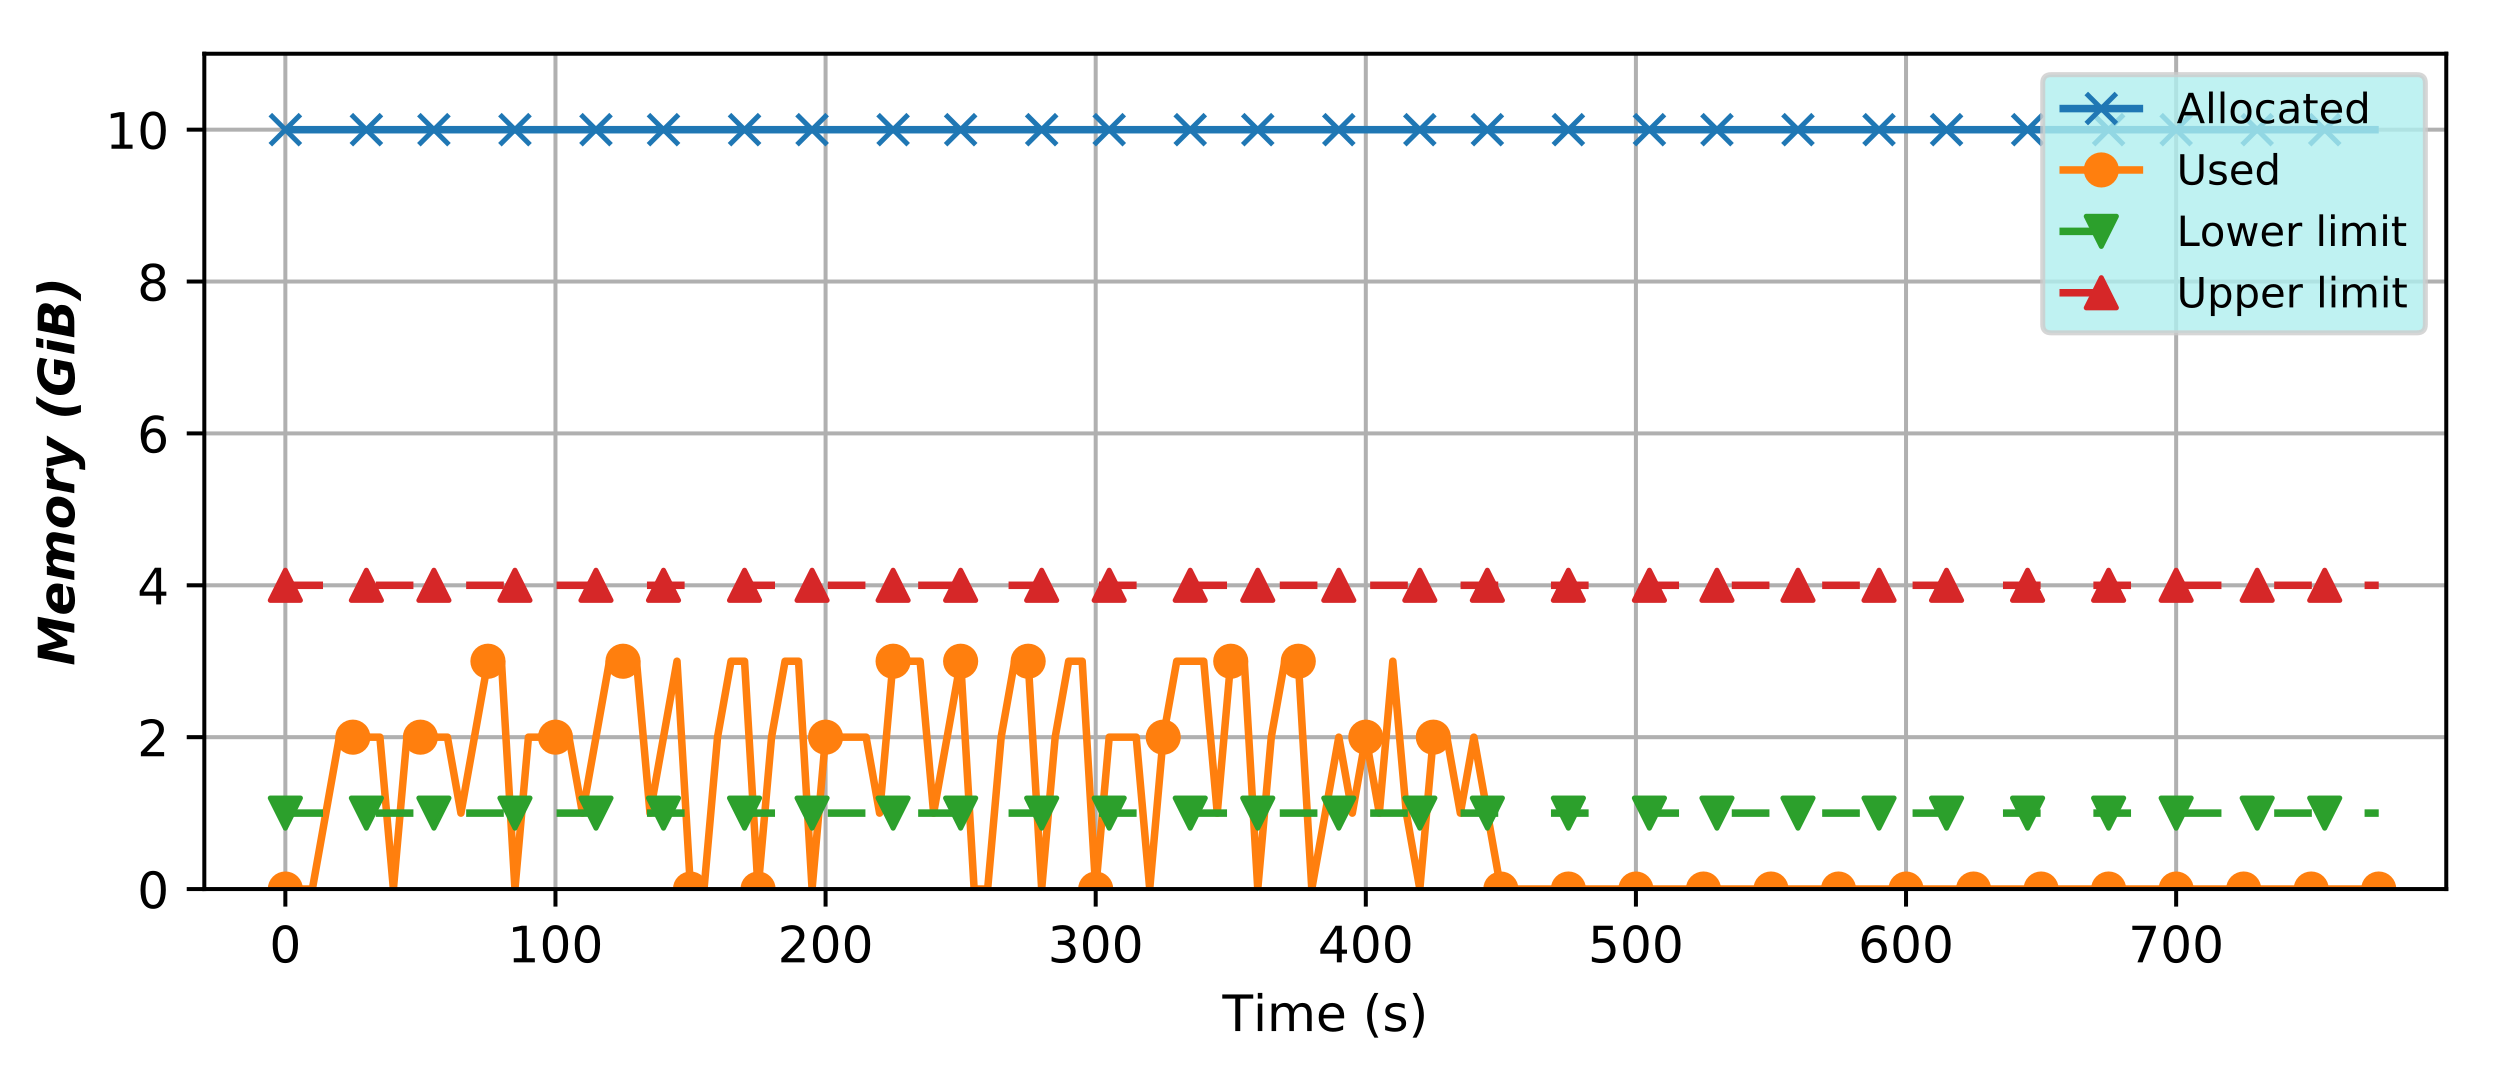 <?xml version="1.0" encoding="utf-8" standalone="no"?>
<!DOCTYPE svg PUBLIC "-//W3C//DTD SVG 1.1//EN"
  "http://www.w3.org/Graphics/SVG/1.1/DTD/svg11.dtd">
<!-- Created with matplotlib (https://matplotlib.org/) -->
<svg height="214.576pt" version="1.1" viewBox="0 0 497.781 214.576" width="497.781pt" xmlns="http://www.w3.org/2000/svg" xmlns:xlink="http://www.w3.org/1999/xlink">
 <defs>
  <style type="text/css">
*{stroke-linecap:butt;stroke-linejoin:round;}
  </style>
 </defs>
 <g id="figure_1">
  <g id="patch_1">
   <path d="M 0 214.576 
L 497.781 214.576 
L 497.781 0 
L 0 0 
z
" style="fill:#ffffff;"/>
  </g>
  <g id="axes_1">
   <g id="patch_2">
    <path d="M 40.681 177.02 
L 487.081 177.02 
L 487.081 10.7 
L 40.681 10.7 
z
" style="fill:#ffffff;"/>
   </g>
   <g id="matplotlib.axis_1">
    <g id="xtick_1">
     <g id="line2d_1">
      <path clip-path="url(#pbf03ae5297)" d="M 56.816 177.02 
L 56.816 10.7 
" style="fill:none;stroke:#b0b0b0;stroke-linecap:square;stroke-width:0.8;"/>
     </g>
     <g id="line2d_2">
      <defs>
       <path d="M 0 0 
L 0 3.5 
" id="mdc8e6c228a" style="stroke:#000000;stroke-width:0.8;"/>
      </defs>
      <g>
       <use style="stroke:#000000;stroke-width:0.8;" x="56.816" xlink:href="#mdc8e6c228a" y="177.02"/>
      </g>
     </g>
     <g id="text_1">
      <!-- 0 -->
      <defs>
       <path d="M 31.781 66.406 
Q 24.172 66.406 20.328 58.906 
Q 16.5 51.422 16.5 36.375 
Q 16.5 21.391 20.328 13.891 
Q 24.172 6.391 31.781 6.391 
Q 39.453 6.391 43.281 13.891 
Q 47.125 21.391 47.125 36.375 
Q 47.125 51.422 43.281 58.906 
Q 39.453 66.406 31.781 66.406 
z
M 31.781 74.219 
Q 44.047 74.219 50.516 64.516 
Q 56.984 54.828 56.984 36.375 
Q 56.984 17.969 50.516 8.266 
Q 44.047 -1.422 31.781 -1.422 
Q 19.531 -1.422 13.062 8.266 
Q 6.594 17.969 6.594 36.375 
Q 6.594 54.828 13.062 64.516 
Q 19.531 74.219 31.781 74.219 
z
" id="DejaVuSans-48"/>
      </defs>
      <g transform="translate(53.635 191.618)scale(0.1 -0.1)">
       <use xlink:href="#DejaVuSans-48"/>
      </g>
     </g>
    </g>
    <g id="xtick_2">
     <g id="line2d_3">
      <path clip-path="url(#pbf03ae5297)" d="M 110.599 177.02 
L 110.599 10.7 
" style="fill:none;stroke:#b0b0b0;stroke-linecap:square;stroke-width:0.8;"/>
     </g>
     <g id="line2d_4">
      <g>
       <use style="stroke:#000000;stroke-width:0.8;" x="110.599" xlink:href="#mdc8e6c228a" y="177.02"/>
      </g>
     </g>
     <g id="text_2">
      <!-- 100 -->
      <defs>
       <path d="M 12.406 8.297 
L 28.516 8.297 
L 28.516 63.922 
L 10.984 60.406 
L 10.984 69.391 
L 28.422 72.906 
L 38.281 72.906 
L 38.281 8.297 
L 54.391 8.297 
L 54.391 0 
L 12.406 0 
z
" id="DejaVuSans-49"/>
      </defs>
      <g transform="translate(101.056 191.618)scale(0.1 -0.1)">
       <use xlink:href="#DejaVuSans-49"/>
       <use x="63.623" xlink:href="#DejaVuSans-48"/>
       <use x="127.246" xlink:href="#DejaVuSans-48"/>
      </g>
     </g>
    </g>
    <g id="xtick_3">
     <g id="line2d_5">
      <path clip-path="url(#pbf03ae5297)" d="M 164.382 177.02 
L 164.382 10.7 
" style="fill:none;stroke:#b0b0b0;stroke-linecap:square;stroke-width:0.8;"/>
     </g>
     <g id="line2d_6">
      <g>
       <use style="stroke:#000000;stroke-width:0.8;" x="164.382" xlink:href="#mdc8e6c228a" y="177.02"/>
      </g>
     </g>
     <g id="text_3">
      <!-- 200 -->
      <defs>
       <path d="M 19.188 8.297 
L 53.609 8.297 
L 53.609 0 
L 7.328 0 
L 7.328 8.297 
Q 12.938 14.109 22.625 23.891 
Q 32.328 33.688 34.812 36.531 
Q 39.547 41.844 41.422 45.531 
Q 43.312 49.219 43.312 52.781 
Q 43.312 58.594 39.234 62.25 
Q 35.156 65.922 28.609 65.922 
Q 23.969 65.922 18.812 64.312 
Q 13.672 62.703 7.812 59.422 
L 7.812 69.391 
Q 13.766 71.781 18.938 73 
Q 24.125 74.219 28.422 74.219 
Q 39.75 74.219 46.484 68.547 
Q 53.219 62.891 53.219 53.422 
Q 53.219 48.922 51.531 44.891 
Q 49.859 40.875 45.406 35.406 
Q 44.188 33.984 37.641 27.219 
Q 31.109 20.453 19.188 8.297 
z
" id="DejaVuSans-50"/>
      </defs>
      <g transform="translate(154.839 191.618)scale(0.1 -0.1)">
       <use xlink:href="#DejaVuSans-50"/>
       <use x="63.623" xlink:href="#DejaVuSans-48"/>
       <use x="127.246" xlink:href="#DejaVuSans-48"/>
      </g>
     </g>
    </g>
    <g id="xtick_4">
     <g id="line2d_7">
      <path clip-path="url(#pbf03ae5297)" d="M 218.166 177.02 
L 218.166 10.7 
" style="fill:none;stroke:#b0b0b0;stroke-linecap:square;stroke-width:0.8;"/>
     </g>
     <g id="line2d_8">
      <g>
       <use style="stroke:#000000;stroke-width:0.8;" x="218.166" xlink:href="#mdc8e6c228a" y="177.02"/>
      </g>
     </g>
     <g id="text_4">
      <!-- 300 -->
      <defs>
       <path d="M 40.578 39.312 
Q 47.656 37.797 51.625 33 
Q 55.609 28.219 55.609 21.188 
Q 55.609 10.406 48.188 4.484 
Q 40.766 -1.422 27.094 -1.422 
Q 22.516 -1.422 17.656 -0.516 
Q 12.797 0.391 7.625 2.203 
L 7.625 11.719 
Q 11.719 9.328 16.594 8.109 
Q 21.484 6.891 26.812 6.891 
Q 36.078 6.891 40.938 10.547 
Q 45.797 14.203 45.797 21.188 
Q 45.797 27.641 41.281 31.266 
Q 36.766 34.906 28.719 34.906 
L 20.219 34.906 
L 20.219 43.016 
L 29.109 43.016 
Q 36.375 43.016 40.234 45.922 
Q 44.094 48.828 44.094 54.297 
Q 44.094 59.906 40.109 62.906 
Q 36.141 65.922 28.719 65.922 
Q 24.656 65.922 20.016 65.031 
Q 15.375 64.156 9.812 62.312 
L 9.812 71.094 
Q 15.438 72.656 20.344 73.438 
Q 25.25 74.219 29.594 74.219 
Q 40.828 74.219 47.359 69.109 
Q 53.906 64.016 53.906 55.328 
Q 53.906 49.266 50.438 45.094 
Q 46.969 40.922 40.578 39.312 
z
" id="DejaVuSans-51"/>
      </defs>
      <g transform="translate(208.622 191.618)scale(0.1 -0.1)">
       <use xlink:href="#DejaVuSans-51"/>
       <use x="63.623" xlink:href="#DejaVuSans-48"/>
       <use x="127.246" xlink:href="#DejaVuSans-48"/>
      </g>
     </g>
    </g>
    <g id="xtick_5">
     <g id="line2d_9">
      <path clip-path="url(#pbf03ae5297)" d="M 271.949 177.02 
L 271.949 10.7 
" style="fill:none;stroke:#b0b0b0;stroke-linecap:square;stroke-width:0.8;"/>
     </g>
     <g id="line2d_10">
      <g>
       <use style="stroke:#000000;stroke-width:0.8;" x="271.949" xlink:href="#mdc8e6c228a" y="177.02"/>
      </g>
     </g>
     <g id="text_5">
      <!-- 400 -->
      <defs>
       <path d="M 37.797 64.312 
L 12.891 25.391 
L 37.797 25.391 
z
M 35.203 72.906 
L 47.609 72.906 
L 47.609 25.391 
L 58.016 25.391 
L 58.016 17.188 
L 47.609 17.188 
L 47.609 0 
L 37.797 0 
L 37.797 17.188 
L 4.891 17.188 
L 4.891 26.703 
z
" id="DejaVuSans-52"/>
      </defs>
      <g transform="translate(262.405 191.618)scale(0.1 -0.1)">
       <use xlink:href="#DejaVuSans-52"/>
       <use x="63.623" xlink:href="#DejaVuSans-48"/>
       <use x="127.246" xlink:href="#DejaVuSans-48"/>
      </g>
     </g>
    </g>
    <g id="xtick_6">
     <g id="line2d_11">
      <path clip-path="url(#pbf03ae5297)" d="M 325.732 177.02 
L 325.732 10.7 
" style="fill:none;stroke:#b0b0b0;stroke-linecap:square;stroke-width:0.8;"/>
     </g>
     <g id="line2d_12">
      <g>
       <use style="stroke:#000000;stroke-width:0.8;" x="325.732" xlink:href="#mdc8e6c228a" y="177.02"/>
      </g>
     </g>
     <g id="text_6">
      <!-- 500 -->
      <defs>
       <path d="M 10.797 72.906 
L 49.516 72.906 
L 49.516 64.594 
L 19.828 64.594 
L 19.828 46.734 
Q 21.969 47.469 24.109 47.828 
Q 26.266 48.188 28.422 48.188 
Q 40.625 48.188 47.75 41.5 
Q 54.891 34.812 54.891 23.391 
Q 54.891 11.625 47.562 5.094 
Q 40.234 -1.422 26.906 -1.422 
Q 22.312 -1.422 17.547 -0.641 
Q 12.797 0.141 7.719 1.703 
L 7.719 11.625 
Q 12.109 9.234 16.797 8.062 
Q 21.484 6.891 26.703 6.891 
Q 35.156 6.891 40.078 11.328 
Q 45.016 15.766 45.016 23.391 
Q 45.016 31 40.078 35.438 
Q 35.156 39.891 26.703 39.891 
Q 22.75 39.891 18.812 39.016 
Q 14.891 38.141 10.797 36.281 
z
" id="DejaVuSans-53"/>
      </defs>
      <g transform="translate(316.188 191.618)scale(0.1 -0.1)">
       <use xlink:href="#DejaVuSans-53"/>
       <use x="63.623" xlink:href="#DejaVuSans-48"/>
       <use x="127.246" xlink:href="#DejaVuSans-48"/>
      </g>
     </g>
    </g>
    <g id="xtick_7">
     <g id="line2d_13">
      <path clip-path="url(#pbf03ae5297)" d="M 379.515 177.02 
L 379.515 10.7 
" style="fill:none;stroke:#b0b0b0;stroke-linecap:square;stroke-width:0.8;"/>
     </g>
     <g id="line2d_14">
      <g>
       <use style="stroke:#000000;stroke-width:0.8;" x="379.515" xlink:href="#mdc8e6c228a" y="177.02"/>
      </g>
     </g>
     <g id="text_7">
      <!-- 600 -->
      <defs>
       <path d="M 33.016 40.375 
Q 26.375 40.375 22.484 35.828 
Q 18.609 31.297 18.609 23.391 
Q 18.609 15.531 22.484 10.953 
Q 26.375 6.391 33.016 6.391 
Q 39.656 6.391 43.531 10.953 
Q 47.406 15.531 47.406 23.391 
Q 47.406 31.297 43.531 35.828 
Q 39.656 40.375 33.016 40.375 
z
M 52.594 71.297 
L 52.594 62.312 
Q 48.875 64.062 45.094 64.984 
Q 41.312 65.922 37.594 65.922 
Q 27.828 65.922 22.672 59.328 
Q 17.531 52.734 16.797 39.406 
Q 19.672 43.656 24.016 45.922 
Q 28.375 48.188 33.594 48.188 
Q 44.578 48.188 50.953 41.516 
Q 57.328 34.859 57.328 23.391 
Q 57.328 12.156 50.688 5.359 
Q 44.047 -1.422 33.016 -1.422 
Q 20.359 -1.422 13.672 8.266 
Q 6.984 17.969 6.984 36.375 
Q 6.984 53.656 15.188 63.938 
Q 23.391 74.219 37.203 74.219 
Q 40.922 74.219 44.703 73.484 
Q 48.484 72.75 52.594 71.297 
z
" id="DejaVuSans-54"/>
      </defs>
      <g transform="translate(369.971 191.618)scale(0.1 -0.1)">
       <use xlink:href="#DejaVuSans-54"/>
       <use x="63.623" xlink:href="#DejaVuSans-48"/>
       <use x="127.246" xlink:href="#DejaVuSans-48"/>
      </g>
     </g>
    </g>
    <g id="xtick_8">
     <g id="line2d_15">
      <path clip-path="url(#pbf03ae5297)" d="M 433.298 177.02 
L 433.298 10.7 
" style="fill:none;stroke:#b0b0b0;stroke-linecap:square;stroke-width:0.8;"/>
     </g>
     <g id="line2d_16">
      <g>
       <use style="stroke:#000000;stroke-width:0.8;" x="433.298" xlink:href="#mdc8e6c228a" y="177.02"/>
      </g>
     </g>
     <g id="text_8">
      <!-- 700 -->
      <defs>
       <path d="M 8.203 72.906 
L 55.078 72.906 
L 55.078 68.703 
L 28.609 0 
L 18.312 0 
L 43.219 64.594 
L 8.203 64.594 
z
" id="DejaVuSans-55"/>
      </defs>
      <g transform="translate(423.754 191.618)scale(0.1 -0.1)">
       <use xlink:href="#DejaVuSans-55"/>
       <use x="63.623" xlink:href="#DejaVuSans-48"/>
       <use x="127.246" xlink:href="#DejaVuSans-48"/>
      </g>
     </g>
    </g>
    <g id="text_9">
     <!-- Time (s) -->
     <defs>
      <path d="M -0.297 72.906 
L 61.375 72.906 
L 61.375 64.594 
L 35.5 64.594 
L 35.5 0 
L 25.594 0 
L 25.594 64.594 
L -0.297 64.594 
z
" id="DejaVuSans-84"/>
      <path d="M 9.422 54.688 
L 18.406 54.688 
L 18.406 0 
L 9.422 0 
z
M 9.422 75.984 
L 18.406 75.984 
L 18.406 64.594 
L 9.422 64.594 
z
" id="DejaVuSans-105"/>
      <path d="M 52 44.188 
Q 55.375 50.25 60.062 53.125 
Q 64.75 56 71.094 56 
Q 79.641 56 84.281 50.016 
Q 88.922 44.047 88.922 33.016 
L 88.922 0 
L 79.891 0 
L 79.891 32.719 
Q 79.891 40.578 77.094 44.375 
Q 74.312 48.188 68.609 48.188 
Q 61.625 48.188 57.562 43.547 
Q 53.516 38.922 53.516 30.906 
L 53.516 0 
L 44.484 0 
L 44.484 32.719 
Q 44.484 40.625 41.703 44.406 
Q 38.922 48.188 33.109 48.188 
Q 26.219 48.188 22.156 43.531 
Q 18.109 38.875 18.109 30.906 
L 18.109 0 
L 9.078 0 
L 9.078 54.688 
L 18.109 54.688 
L 18.109 46.188 
Q 21.188 51.219 25.484 53.609 
Q 29.781 56 35.688 56 
Q 41.656 56 45.828 52.969 
Q 50 49.953 52 44.188 
z
" id="DejaVuSans-109"/>
      <path d="M 56.203 29.594 
L 56.203 25.203 
L 14.891 25.203 
Q 15.484 15.922 20.484 11.062 
Q 25.484 6.203 34.422 6.203 
Q 39.594 6.203 44.453 7.469 
Q 49.312 8.734 54.109 11.281 
L 54.109 2.781 
Q 49.266 0.734 44.188 -0.344 
Q 39.109 -1.422 33.891 -1.422 
Q 20.797 -1.422 13.156 6.188 
Q 5.516 13.812 5.516 26.812 
Q 5.516 40.234 12.766 48.109 
Q 20.016 56 32.328 56 
Q 43.359 56 49.781 48.891 
Q 56.203 41.797 56.203 29.594 
z
M 47.219 32.234 
Q 47.125 39.594 43.094 43.984 
Q 39.062 48.391 32.422 48.391 
Q 24.906 48.391 20.391 44.141 
Q 15.875 39.891 15.188 32.172 
z
" id="DejaVuSans-101"/>
      <path id="DejaVuSans-32"/>
      <path d="M 31 75.875 
Q 24.469 64.656 21.281 53.656 
Q 18.109 42.672 18.109 31.391 
Q 18.109 20.125 21.312 9.062 
Q 24.516 -2 31 -13.188 
L 23.188 -13.188 
Q 15.875 -1.703 12.234 9.375 
Q 8.594 20.453 8.594 31.391 
Q 8.594 42.281 12.203 53.312 
Q 15.828 64.359 23.188 75.875 
z
" id="DejaVuSans-40"/>
      <path d="M 44.281 53.078 
L 44.281 44.578 
Q 40.484 46.531 36.375 47.5 
Q 32.281 48.484 27.875 48.484 
Q 21.188 48.484 17.844 46.438 
Q 14.5 44.391 14.5 40.281 
Q 14.5 37.156 16.891 35.375 
Q 19.281 33.594 26.516 31.984 
L 29.594 31.297 
Q 39.156 29.25 43.188 25.516 
Q 47.219 21.781 47.219 15.094 
Q 47.219 7.469 41.188 3.016 
Q 35.156 -1.422 24.609 -1.422 
Q 20.219 -1.422 15.453 -0.562 
Q 10.688 0.297 5.422 2 
L 5.422 11.281 
Q 10.406 8.688 15.234 7.391 
Q 20.062 6.109 24.812 6.109 
Q 31.156 6.109 34.562 8.281 
Q 37.984 10.453 37.984 14.406 
Q 37.984 18.062 35.516 20.016 
Q 33.062 21.969 24.703 23.781 
L 21.578 24.516 
Q 13.234 26.266 9.516 29.906 
Q 5.812 33.547 5.812 39.891 
Q 5.812 47.609 11.281 51.797 
Q 16.75 56 26.812 56 
Q 31.781 56 36.172 55.266 
Q 40.578 54.547 44.281 53.078 
z
" id="DejaVuSans-115"/>
      <path d="M 8.016 75.875 
L 15.828 75.875 
Q 23.141 64.359 26.781 53.312 
Q 30.422 42.281 30.422 31.391 
Q 30.422 20.453 26.781 9.375 
Q 23.141 -1.703 15.828 -13.188 
L 8.016 -13.188 
Q 14.5 -2 17.703 9.062 
Q 20.906 20.125 20.906 31.391 
Q 20.906 42.672 17.703 53.656 
Q 14.5 64.656 8.016 75.875 
z
" id="DejaVuSans-41"/>
     </defs>
     <g transform="translate(243.398 205.297)scale(0.1 -0.1)">
      <use xlink:href="#DejaVuSans-84"/>
      <use x="61.037" xlink:href="#DejaVuSans-105"/>
      <use x="88.82" xlink:href="#DejaVuSans-109"/>
      <use x="186.232" xlink:href="#DejaVuSans-101"/>
      <use x="247.756" xlink:href="#DejaVuSans-32"/>
      <use x="279.543" xlink:href="#DejaVuSans-40"/>
      <use x="318.557" xlink:href="#DejaVuSans-115"/>
      <use x="370.656" xlink:href="#DejaVuSans-41"/>
     </g>
    </g>
   </g>
   <g id="matplotlib.axis_2">
    <g id="ytick_1">
     <g id="line2d_17">
      <path clip-path="url(#pbf03ae5297)" d="M 40.681 177.02 
L 487.081 177.02 
" style="fill:none;stroke:#b0b0b0;stroke-linecap:square;stroke-width:0.8;"/>
     </g>
     <g id="line2d_18">
      <defs>
       <path d="M 0 0 
L -3.5 0 
" id="m78fb5cc637" style="stroke:#000000;stroke-width:0.8;"/>
      </defs>
      <g>
       <use style="stroke:#000000;stroke-width:0.8;" x="40.681" xlink:href="#m78fb5cc637" y="177.02"/>
      </g>
     </g>
     <g id="text_10">
      <!-- 0 -->
      <g transform="translate(27.319 180.819)scale(0.1 -0.1)">
       <use xlink:href="#DejaVuSans-48"/>
      </g>
     </g>
    </g>
    <g id="ytick_2">
     <g id="line2d_19">
      <path clip-path="url(#pbf03ae5297)" d="M 40.681 146.78 
L 487.081 146.78 
" style="fill:none;stroke:#b0b0b0;stroke-linecap:square;stroke-width:0.8;"/>
     </g>
     <g id="line2d_20">
      <g>
       <use style="stroke:#000000;stroke-width:0.8;" x="40.681" xlink:href="#m78fb5cc637" y="146.78"/>
      </g>
     </g>
     <g id="text_11">
      <!-- 2 -->
      <g transform="translate(27.319 150.579)scale(0.1 -0.1)">
       <use xlink:href="#DejaVuSans-50"/>
      </g>
     </g>
    </g>
    <g id="ytick_3">
     <g id="line2d_21">
      <path clip-path="url(#pbf03ae5297)" d="M 40.681 116.54 
L 487.081 116.54 
" style="fill:none;stroke:#b0b0b0;stroke-linecap:square;stroke-width:0.8;"/>
     </g>
     <g id="line2d_22">
      <g>
       <use style="stroke:#000000;stroke-width:0.8;" x="40.681" xlink:href="#m78fb5cc637" y="116.54"/>
      </g>
     </g>
     <g id="text_12">
      <!-- 4 -->
      <g transform="translate(27.319 120.339)scale(0.1 -0.1)">
       <use xlink:href="#DejaVuSans-52"/>
      </g>
     </g>
    </g>
    <g id="ytick_4">
     <g id="line2d_23">
      <path clip-path="url(#pbf03ae5297)" d="M 40.681 86.3 
L 487.081 86.3 
" style="fill:none;stroke:#b0b0b0;stroke-linecap:square;stroke-width:0.8;"/>
     </g>
     <g id="line2d_24">
      <g>
       <use style="stroke:#000000;stroke-width:0.8;" x="40.681" xlink:href="#m78fb5cc637" y="86.3"/>
      </g>
     </g>
     <g id="text_13">
      <!-- 6 -->
      <g transform="translate(27.319 90.099)scale(0.1 -0.1)">
       <use xlink:href="#DejaVuSans-54"/>
      </g>
     </g>
    </g>
    <g id="ytick_5">
     <g id="line2d_25">
      <path clip-path="url(#pbf03ae5297)" d="M 40.681 56.06 
L 487.081 56.06 
" style="fill:none;stroke:#b0b0b0;stroke-linecap:square;stroke-width:0.8;"/>
     </g>
     <g id="line2d_26">
      <g>
       <use style="stroke:#000000;stroke-width:0.8;" x="40.681" xlink:href="#m78fb5cc637" y="56.06"/>
      </g>
     </g>
     <g id="text_14">
      <!-- 8 -->
      <defs>
       <path d="M 31.781 34.625 
Q 24.75 34.625 20.719 30.859 
Q 16.703 27.094 16.703 20.516 
Q 16.703 13.922 20.719 10.156 
Q 24.75 6.391 31.781 6.391 
Q 38.812 6.391 42.859 10.172 
Q 46.922 13.969 46.922 20.516 
Q 46.922 27.094 42.891 30.859 
Q 38.875 34.625 31.781 34.625 
z
M 21.922 38.812 
Q 15.578 40.375 12.031 44.719 
Q 8.5 49.078 8.5 55.328 
Q 8.5 64.062 14.719 69.141 
Q 20.953 74.219 31.781 74.219 
Q 42.672 74.219 48.875 69.141 
Q 55.078 64.062 55.078 55.328 
Q 55.078 49.078 51.531 44.719 
Q 48 40.375 41.703 38.812 
Q 48.828 37.156 52.797 32.312 
Q 56.781 27.484 56.781 20.516 
Q 56.781 9.906 50.312 4.234 
Q 43.844 -1.422 31.781 -1.422 
Q 19.734 -1.422 13.25 4.234 
Q 6.781 9.906 6.781 20.516 
Q 6.781 27.484 10.781 32.312 
Q 14.797 37.156 21.922 38.812 
z
M 18.312 54.391 
Q 18.312 48.734 21.844 45.562 
Q 25.391 42.391 31.781 42.391 
Q 38.141 42.391 41.719 45.562 
Q 45.312 48.734 45.312 54.391 
Q 45.312 60.062 41.719 63.234 
Q 38.141 66.406 31.781 66.406 
Q 25.391 66.406 21.844 63.234 
Q 18.312 60.062 18.312 54.391 
z
" id="DejaVuSans-56"/>
      </defs>
      <g transform="translate(27.319 59.859)scale(0.1 -0.1)">
       <use xlink:href="#DejaVuSans-56"/>
      </g>
     </g>
    </g>
    <g id="ytick_6">
     <g id="line2d_27">
      <path clip-path="url(#pbf03ae5297)" d="M 40.681 25.82 
L 487.081 25.82 
" style="fill:none;stroke:#b0b0b0;stroke-linecap:square;stroke-width:0.8;"/>
     </g>
     <g id="line2d_28">
      <g>
       <use style="stroke:#000000;stroke-width:0.8;" x="40.681" xlink:href="#m78fb5cc637" y="25.82"/>
      </g>
     </g>
     <g id="text_15">
      <!-- 10 -->
      <g transform="translate(20.956 29.619)scale(0.1 -0.1)">
       <use xlink:href="#DejaVuSans-49"/>
       <use x="63.623" xlink:href="#DejaVuSans-48"/>
      </g>
     </g>
    </g>
    <g id="text_16">
     <!-- Memory (GiB) -->
     <defs>
      <path d="M 16.312 72.906 
L 39.406 72.906 
L 48.781 34.188 
L 73.391 72.906 
L 97.406 72.906 
L 83.203 0 
L 65.375 0 
L 75.781 53.812 
L 50.484 14.016 
L 40.375 14.016 
L 30.328 53.812 
L 19.922 0 
L 2.094 0 
z
" id="DejaVuSans-BoldOblique-77"/>
      <path d="M 62.891 25.297 
L 62.312 22.516 
L 21.391 22.516 
Q 21.391 22.219 21.344 21.656 
Q 21.297 21.094 21.297 20.797 
Q 21.297 15.484 24.484 12.844 
Q 27.688 10.203 34.078 10.203 
Q 39.594 10.203 45.719 11.859 
Q 51.859 13.531 58.594 16.797 
L 55.906 3.219 
Q 49.516 0.875 43.188 -0.266 
Q 36.859 -1.422 30.328 -1.422 
Q 17.531 -1.422 10.562 4.484 
Q 3.609 10.406 3.609 21.188 
Q 3.609 27.438 5.828 33.312 
Q 8.062 39.203 12.312 44.094 
Q 17.328 49.953 24.328 52.969 
Q 31.344 56 39.891 56 
Q 50.984 56 57.5 50.094 
Q 64.016 44.188 64.016 34.188 
Q 64.016 32.234 63.75 30.047 
Q 63.484 27.875 62.891 25.297 
z
M 46.391 33.297 
Q 46.531 33.938 46.609 34.594 
Q 46.688 35.25 46.688 35.891 
Q 46.688 39.797 44.344 42.094 
Q 42 44.391 37.984 44.391 
Q 32.859 44.391 29.266 41.578 
Q 25.688 38.766 23.781 33.297 
z
" id="DejaVuSans-BoldOblique-101"/>
      <path d="M 62.703 45.609 
Q 66.75 50.641 71.891 53.312 
Q 77.047 56 82.625 56 
Q 89.938 56 94.156 51.969 
Q 98.391 47.953 98.391 40.922 
Q 98.391 39.453 98.172 37.562 
Q 97.953 35.688 97.516 33.297 
L 91.016 0 
L 73.391 0 
L 78.906 28.516 
L 79.047 29.25 
Q 80.328 35.297 80.328 37.016 
Q 80.328 39.703 78.781 41.266 
Q 77.25 42.828 74.609 42.828 
Q 69.578 42.828 66.078 38.703 
Q 62.594 34.578 61.078 26.906 
L 55.812 0 
L 38.188 0 
L 43.797 28.516 
Q 44.531 32.172 44.828 34.047 
Q 45.125 35.938 45.125 37.016 
Q 45.125 39.75 43.609 41.281 
Q 42.094 42.828 39.406 42.828 
Q 34.578 42.828 30.938 38.547 
Q 27.297 34.281 25.875 26.906 
L 20.609 0 
L 3.078 0 
L 13.719 54.688 
L 31.297 54.688 
L 29.688 46.688 
Q 33.797 51.312 38.422 53.656 
Q 43.062 56 48.094 56 
Q 53.766 56 57.812 53.094 
Q 61.859 50.203 62.703 45.609 
z
" id="DejaVuSans-BoldOblique-109"/>
      <path d="M 37.5 43.5 
Q 30.719 43.5 26.312 37.344 
Q 21.922 31.203 21.922 21.688 
Q 21.922 16.5 24.281 13.781 
Q 26.656 11.078 31.203 11.078 
Q 37.984 11.078 42.375 17.25 
Q 46.781 23.438 46.781 33.016 
Q 46.781 38.141 44.406 40.812 
Q 42.047 43.5 37.5 43.5 
z
M 38.922 56 
Q 51.125 56 58.109 49.797 
Q 65.094 43.609 65.094 32.906 
Q 65.094 26.703 62.891 20.875 
Q 60.688 15.047 56.5 10.203 
Q 51.516 4.438 44.719 1.5 
Q 37.938 -1.422 29.594 -1.422 
Q 17.531 -1.422 10.562 4.781 
Q 3.609 10.984 3.609 21.688 
Q 3.609 27.828 5.859 33.703 
Q 8.109 39.594 12.312 44.484 
Q 17.188 50.141 23.953 53.062 
Q 30.719 56 38.922 56 
z
" id="DejaVuSans-BoldOblique-111"/>
      <path d="M 51.422 39.797 
Q 49.609 40.828 47.406 41.359 
Q 45.219 41.891 42.672 41.891 
Q 35.984 41.891 31.562 37.594 
Q 27.156 33.297 25.594 25.203 
L 20.609 0 
L 3.078 0 
L 13.719 54.688 
L 31.297 54.688 
L 29.391 45.312 
Q 32.859 50.484 38.062 53.234 
Q 43.266 56 49.609 56 
Q 50.531 56 51.703 55.906 
Q 52.875 55.812 54.5 55.609 
z
" id="DejaVuSans-BoldOblique-114"/>
      <path d="M 6.594 54.688 
L 23.094 54.688 
L 30.609 16.797 
L 50 54.688 
L 68.703 54.688 
L 34.078 -5.172 
Q 28.266 -15.281 23.328 -18.422 
Q 18.406 -21.578 10.594 -21.578 
L 0 -21.578 
L 1.812 -10.109 
L 7.328 -10.109 
Q 11.625 -10.109 13.984 -8.672 
Q 16.359 -7.234 18.219 -3.609 
L 19.828 -0.688 
z
" id="DejaVuSans-BoldOblique-121"/>
      <path id="DejaVuSans-BoldOblique-32"/>
      <path d="M 29.5 -13.188 
L 15.281 -13.188 
Q 11.469 -5.078 9.594 2.703 
Q 7.719 10.5 7.719 18.219 
Q 7.719 32.625 13.922 47 
Q 20.125 61.375 32.625 75.875 
L 46.781 75.875 
Q 35.406 60.75 29.812 45.922 
Q 24.219 31.109 24.219 16.219 
Q 24.219 8.891 25.531 1.578 
Q 26.859 -5.719 29.5 -13.188 
z
" id="DejaVuSans-BoldOblique-40"/>
      <path d="M 68.109 5.422 
Q 60.984 1.953 53.312 0.266 
Q 45.656 -1.422 36.922 -1.422 
Q 21.391 -1.422 12.5 6.469 
Q 3.609 14.359 3.609 27.984 
Q 3.609 36.812 6.391 44.547 
Q 9.188 52.297 14.703 58.688 
Q 21.438 66.5 30.594 70.359 
Q 39.75 74.219 51.516 74.219 
Q 58.062 74.219 64.703 72.844 
Q 71.344 71.484 77.781 68.797 
L 74.906 53.719 
Q 68.953 57.172 63.25 58.875 
Q 57.562 60.594 51.812 60.594 
Q 39.203 60.594 31.297 52.188 
Q 23.391 43.797 23.391 30.609 
Q 23.391 21.875 28 17.031 
Q 32.625 12.203 41.016 12.203 
Q 43.75 12.203 46.484 12.562 
Q 49.219 12.938 52 13.719 
L 54.781 27.875 
L 43.312 27.875 
L 45.703 40.484 
L 74.906 40.484 
z
" id="DejaVuSans-BoldOblique-71"/>
      <path d="M 13.719 54.688 
L 31.297 54.688 
L 20.609 0 
L 3.078 0 
z
M 17.828 75.984 
L 35.406 75.984 
L 32.625 61.719 
L 14.984 61.719 
z
" id="DejaVuSans-BoldOblique-105"/>
      <path d="M 39.984 44.672 
Q 45.016 44.672 47.844 47.203 
Q 50.688 49.75 50.688 54.203 
Q 50.688 57.078 48.703 58.594 
Q 46.734 60.109 43.016 60.109 
L 32.516 60.109 
L 29.5 44.672 
z
M 34.422 12.797 
Q 40.875 12.797 44.328 15.875 
Q 47.797 18.953 47.797 24.703 
Q 47.797 28.375 45.406 30.125 
Q 43.016 31.891 38.094 31.891 
L 27 31.891 
L 23.297 12.797 
z
M 56.688 39.016 
Q 61.469 37.641 64.078 34 
Q 66.703 30.375 66.703 25 
Q 66.703 13.234 57.938 6.609 
Q 49.172 0 33.297 0 
L 2.094 0 
L 16.312 72.906 
L 44.484 72.906 
Q 57.469 72.906 63.688 69.094 
Q 69.922 65.281 69.922 57.328 
Q 69.922 50.641 66.25 45.578 
Q 62.594 40.531 56.688 39.016 
z
" id="DejaVuSans-BoldOblique-66"/>
      <path d="M 14.594 75.875 
L 28.906 75.875 
Q 32.672 67.875 34.516 60.078 
Q 36.375 52.297 36.375 44.484 
Q 36.375 29.938 30.203 15.547 
Q 24.031 1.172 11.625 -13.188 
L -2.688 -13.188 
Q 8.688 1.953 14.297 16.797 
Q 19.922 31.641 19.922 46.578 
Q 19.922 53.906 18.594 61.156 
Q 17.281 68.406 14.594 75.875 
z
" id="DejaVuSans-BoldOblique-41"/>
     </defs>
     <g transform="translate(14.798 132.537)rotate(-90)scale(0.1 -0.1)">
      <use xlink:href="#DejaVuSans-BoldOblique-77"/>
      <use x="99.512" xlink:href="#DejaVuSans-BoldOblique-101"/>
      <use x="167.334" xlink:href="#DejaVuSans-BoldOblique-109"/>
      <use x="271.533" xlink:href="#DejaVuSans-BoldOblique-111"/>
      <use x="340.234" xlink:href="#DejaVuSans-BoldOblique-114"/>
      <use x="389.551" xlink:href="#DejaVuSans-BoldOblique-121"/>
      <use x="454.736" xlink:href="#DejaVuSans-BoldOblique-32"/>
      <use x="489.551" xlink:href="#DejaVuSans-BoldOblique-40"/>
      <use x="535.254" xlink:href="#DejaVuSans-BoldOblique-71"/>
      <use x="617.334" xlink:href="#DejaVuSans-BoldOblique-105"/>
      <use x="651.611" xlink:href="#DejaVuSans-BoldOblique-66"/>
      <use x="727.832" xlink:href="#DejaVuSans-BoldOblique-41"/>
     </g>
    </g>
   </g>
   <g id="line2d_29">
    <path clip-path="url(#pbf03ae5297)" d="M 56.816 25.82 
L 473.635 25.82 
L 473.635 25.82 
" style="fill:none;stroke:#1f77b4;stroke-dasharray:1.5,0;stroke-dashoffset:0;stroke-width:1.5;"/>
    <defs>
     <path d="M -3 3 
L 3 -3 
M -3 -3 
L 3 3 
" id="m58cc023b8d" style="stroke:#1f77b4;"/>
    </defs>
    <g clip-path="url(#pbf03ae5297)">
     <use style="fill:#1f77b4;stroke:#1f77b4;" x="56.816" xlink:href="#m58cc023b8d" y="25.82"/>
     <use style="fill:#1f77b4;stroke:#1f77b4;" x="72.951" xlink:href="#m58cc023b8d" y="25.82"/>
     <use style="fill:#1f77b4;stroke:#1f77b4;" x="86.397" xlink:href="#m58cc023b8d" y="25.82"/>
     <use style="fill:#1f77b4;stroke:#1f77b4;" x="102.532" xlink:href="#m58cc023b8d" y="25.82"/>
     <use style="fill:#1f77b4;stroke:#1f77b4;" x="118.667" xlink:href="#m58cc023b8d" y="25.82"/>
     <use style="fill:#1f77b4;stroke:#1f77b4;" x="132.113" xlink:href="#m58cc023b8d" y="25.82"/>
     <use style="fill:#1f77b4;stroke:#1f77b4;" x="148.248" xlink:href="#m58cc023b8d" y="25.82"/>
     <use style="fill:#1f77b4;stroke:#1f77b4;" x="161.693" xlink:href="#m58cc023b8d" y="25.82"/>
     <use style="fill:#1f77b4;stroke:#1f77b4;" x="177.828" xlink:href="#m58cc023b8d" y="25.82"/>
     <use style="fill:#1f77b4;stroke:#1f77b4;" x="191.274" xlink:href="#m58cc023b8d" y="25.82"/>
     <use style="fill:#1f77b4;stroke:#1f77b4;" x="207.409" xlink:href="#m58cc023b8d" y="25.82"/>
     <use style="fill:#1f77b4;stroke:#1f77b4;" x="220.855" xlink:href="#m58cc023b8d" y="25.82"/>
     <use style="fill:#1f77b4;stroke:#1f77b4;" x="236.99" xlink:href="#m58cc023b8d" y="25.82"/>
     <use style="fill:#1f77b4;stroke:#1f77b4;" x="250.435" xlink:href="#m58cc023b8d" y="25.82"/>
     <use style="fill:#1f77b4;stroke:#1f77b4;" x="266.57" xlink:href="#m58cc023b8d" y="25.82"/>
     <use style="fill:#1f77b4;stroke:#1f77b4;" x="282.705" xlink:href="#m58cc023b8d" y="25.82"/>
     <use style="fill:#1f77b4;stroke:#1f77b4;" x="296.151" xlink:href="#m58cc023b8d" y="25.82"/>
     <use style="fill:#1f77b4;stroke:#1f77b4;" x="312.286" xlink:href="#m58cc023b8d" y="25.82"/>
     <use style="fill:#1f77b4;stroke:#1f77b4;" x="328.421" xlink:href="#m58cc023b8d" y="25.82"/>
     <use style="fill:#1f77b4;stroke:#1f77b4;" x="341.867" xlink:href="#m58cc023b8d" y="25.82"/>
     <use style="fill:#1f77b4;stroke:#1f77b4;" x="358.002" xlink:href="#m58cc023b8d" y="25.82"/>
     <use style="fill:#1f77b4;stroke:#1f77b4;" x="374.137" xlink:href="#m58cc023b8d" y="25.82"/>
     <use style="fill:#1f77b4;stroke:#1f77b4;" x="387.582" xlink:href="#m58cc023b8d" y="25.82"/>
     <use style="fill:#1f77b4;stroke:#1f77b4;" x="403.717" xlink:href="#m58cc023b8d" y="25.82"/>
     <use style="fill:#1f77b4;stroke:#1f77b4;" x="419.852" xlink:href="#m58cc023b8d" y="25.82"/>
     <use style="fill:#1f77b4;stroke:#1f77b4;" x="433.298" xlink:href="#m58cc023b8d" y="25.82"/>
     <use style="fill:#1f77b4;stroke:#1f77b4;" x="449.433" xlink:href="#m58cc023b8d" y="25.82"/>
     <use style="fill:#1f77b4;stroke:#1f77b4;" x="462.879" xlink:href="#m58cc023b8d" y="25.82"/>
    </g>
   </g>
   <g id="line2d_30">
    <path clip-path="url(#pbf03ae5297)" d="M 56.816 177.02 
L 62.195 177.02 
L 67.573 146.78 
L 75.64 146.78 
L 78.329 177.02 
L 81.019 146.78 
L 89.086 146.78 
L 91.775 161.9 
L 97.154 131.66 
L 99.843 131.66 
L 102.532 177.02 
L 105.221 146.78 
L 113.288 146.78 
L 115.978 161.9 
L 121.356 131.66 
L 126.734 131.66 
L 129.423 161.9 
L 134.802 131.66 
L 137.491 177.02 
L 140.18 177.02 
L 142.869 146.78 
L 145.558 131.66 
L 148.248 131.66 
L 150.937 177.02 
L 153.626 146.78 
L 156.315 131.66 
L 159.004 131.66 
L 161.693 177.02 
L 164.382 146.78 
L 172.45 146.78 
L 175.139 161.9 
L 177.828 131.66 
L 183.207 131.66 
L 185.896 161.9 
L 191.274 131.66 
L 193.963 177.02 
L 196.652 177.02 
L 199.341 146.78 
L 202.031 131.66 
L 204.72 131.66 
L 207.409 177.02 
L 210.098 146.78 
L 212.787 131.66 
L 215.476 131.66 
L 218.166 177.02 
L 220.855 146.78 
L 226.233 146.78 
L 228.922 177.02 
L 231.611 146.78 
L 234.301 131.66 
L 239.679 131.66 
L 242.368 161.9 
L 245.057 131.66 
L 247.746 131.66 
L 250.435 177.02 
L 253.125 146.78 
L 255.814 131.66 
L 258.503 131.66 
L 261.192 177.02 
L 266.57 146.78 
L 269.26 161.9 
L 271.949 146.78 
L 274.638 161.9 
L 277.327 131.66 
L 280.016 161.9 
L 282.705 177.02 
L 285.395 146.78 
L 288.084 146.78 
L 290.773 161.9 
L 293.462 146.78 
L 298.84 177.02 
L 473.635 177.02 
L 473.635 177.02 
" style="fill:none;stroke:#ff7f0e;stroke-dasharray:1.5,0;stroke-dashoffset:0;stroke-width:1.5;"/>
    <defs>
     <path d="M 0 3 
C 0.796 3 1.559 2.684 2.121 2.121 
C 2.684 1.559 3 0.796 3 0 
C 3 -0.796 2.684 -1.559 2.121 -2.121 
C 1.559 -2.684 0.796 -3 0 -3 
C -0.796 -3 -1.559 -2.684 -2.121 -2.121 
C -2.684 -1.559 -3 -0.796 -3 0 
C -3 0.796 -2.684 1.559 -2.121 2.121 
C -1.559 2.684 -0.796 3 0 3 
z
" id="m7e7f8704fb" style="stroke:#ff7f0e;"/>
    </defs>
    <g clip-path="url(#pbf03ae5297)">
     <use style="fill:#ff7f0e;stroke:#ff7f0e;" x="56.816" xlink:href="#m7e7f8704fb" y="177.02"/>
     <use style="fill:#ff7f0e;stroke:#ff7f0e;" x="70.262" xlink:href="#m7e7f8704fb" y="146.78"/>
     <use style="fill:#ff7f0e;stroke:#ff7f0e;" x="83.708" xlink:href="#m7e7f8704fb" y="146.78"/>
     <use style="fill:#ff7f0e;stroke:#ff7f0e;" x="97.154" xlink:href="#m7e7f8704fb" y="131.66"/>
     <use style="fill:#ff7f0e;stroke:#ff7f0e;" x="110.599" xlink:href="#m7e7f8704fb" y="146.78"/>
     <use style="fill:#ff7f0e;stroke:#ff7f0e;" x="124.045" xlink:href="#m7e7f8704fb" y="131.66"/>
     <use style="fill:#ff7f0e;stroke:#ff7f0e;" x="137.491" xlink:href="#m7e7f8704fb" y="177.02"/>
     <use style="fill:#ff7f0e;stroke:#ff7f0e;" x="150.937" xlink:href="#m7e7f8704fb" y="177.02"/>
     <use style="fill:#ff7f0e;stroke:#ff7f0e;" x="164.382" xlink:href="#m7e7f8704fb" y="146.78"/>
     <use style="fill:#ff7f0e;stroke:#ff7f0e;" x="177.828" xlink:href="#m7e7f8704fb" y="131.66"/>
     <use style="fill:#ff7f0e;stroke:#ff7f0e;" x="191.274" xlink:href="#m7e7f8704fb" y="131.66"/>
     <use style="fill:#ff7f0e;stroke:#ff7f0e;" x="204.72" xlink:href="#m7e7f8704fb" y="131.66"/>
     <use style="fill:#ff7f0e;stroke:#ff7f0e;" x="218.166" xlink:href="#m7e7f8704fb" y="177.02"/>
     <use style="fill:#ff7f0e;stroke:#ff7f0e;" x="231.611" xlink:href="#m7e7f8704fb" y="146.78"/>
     <use style="fill:#ff7f0e;stroke:#ff7f0e;" x="245.057" xlink:href="#m7e7f8704fb" y="131.66"/>
     <use style="fill:#ff7f0e;stroke:#ff7f0e;" x="258.503" xlink:href="#m7e7f8704fb" y="131.66"/>
     <use style="fill:#ff7f0e;stroke:#ff7f0e;" x="271.949" xlink:href="#m7e7f8704fb" y="146.78"/>
     <use style="fill:#ff7f0e;stroke:#ff7f0e;" x="285.395" xlink:href="#m7e7f8704fb" y="146.78"/>
     <use style="fill:#ff7f0e;stroke:#ff7f0e;" x="298.84" xlink:href="#m7e7f8704fb" y="177.02"/>
     <use style="fill:#ff7f0e;stroke:#ff7f0e;" x="312.286" xlink:href="#m7e7f8704fb" y="177.02"/>
     <use style="fill:#ff7f0e;stroke:#ff7f0e;" x="325.732" xlink:href="#m7e7f8704fb" y="177.02"/>
     <use style="fill:#ff7f0e;stroke:#ff7f0e;" x="339.178" xlink:href="#m7e7f8704fb" y="177.02"/>
     <use style="fill:#ff7f0e;stroke:#ff7f0e;" x="352.623" xlink:href="#m7e7f8704fb" y="177.02"/>
     <use style="fill:#ff7f0e;stroke:#ff7f0e;" x="366.069" xlink:href="#m7e7f8704fb" y="177.02"/>
     <use style="fill:#ff7f0e;stroke:#ff7f0e;" x="379.515" xlink:href="#m7e7f8704fb" y="177.02"/>
     <use style="fill:#ff7f0e;stroke:#ff7f0e;" x="392.961" xlink:href="#m7e7f8704fb" y="177.02"/>
     <use style="fill:#ff7f0e;stroke:#ff7f0e;" x="406.407" xlink:href="#m7e7f8704fb" y="177.02"/>
     <use style="fill:#ff7f0e;stroke:#ff7f0e;" x="419.852" xlink:href="#m7e7f8704fb" y="177.02"/>
     <use style="fill:#ff7f0e;stroke:#ff7f0e;" x="433.298" xlink:href="#m7e7f8704fb" y="177.02"/>
     <use style="fill:#ff7f0e;stroke:#ff7f0e;" x="446.744" xlink:href="#m7e7f8704fb" y="177.02"/>
     <use style="fill:#ff7f0e;stroke:#ff7f0e;" x="460.19" xlink:href="#m7e7f8704fb" y="177.02"/>
     <use style="fill:#ff7f0e;stroke:#ff7f0e;" x="473.635" xlink:href="#m7e7f8704fb" y="177.02"/>
    </g>
   </g>
   <g id="line2d_31">
    <path clip-path="url(#pbf03ae5297)" d="M 56.816 161.9 
L 473.635 161.9 
L 473.635 161.9 
" style="fill:none;stroke:#2ca02c;stroke-dasharray:7.5,10.5;stroke-dashoffset:0;stroke-width:1.5;"/>
    <defs>
     <path d="M -0 3 
L 3 -3 
L -3 -3 
z
" id="m6b8eb6c95b" style="stroke:#2ca02c;stroke-linejoin:miter;"/>
    </defs>
    <g clip-path="url(#pbf03ae5297)">
     <use style="fill:#2ca02c;stroke:#2ca02c;stroke-linejoin:miter;" x="56.816" xlink:href="#m6b8eb6c95b" y="161.9"/>
     <use style="fill:#2ca02c;stroke:#2ca02c;stroke-linejoin:miter;" x="72.951" xlink:href="#m6b8eb6c95b" y="161.9"/>
     <use style="fill:#2ca02c;stroke:#2ca02c;stroke-linejoin:miter;" x="86.397" xlink:href="#m6b8eb6c95b" y="161.9"/>
     <use style="fill:#2ca02c;stroke:#2ca02c;stroke-linejoin:miter;" x="102.532" xlink:href="#m6b8eb6c95b" y="161.9"/>
     <use style="fill:#2ca02c;stroke:#2ca02c;stroke-linejoin:miter;" x="118.667" xlink:href="#m6b8eb6c95b" y="161.9"/>
     <use style="fill:#2ca02c;stroke:#2ca02c;stroke-linejoin:miter;" x="132.113" xlink:href="#m6b8eb6c95b" y="161.9"/>
     <use style="fill:#2ca02c;stroke:#2ca02c;stroke-linejoin:miter;" x="148.248" xlink:href="#m6b8eb6c95b" y="161.9"/>
     <use style="fill:#2ca02c;stroke:#2ca02c;stroke-linejoin:miter;" x="161.693" xlink:href="#m6b8eb6c95b" y="161.9"/>
     <use style="fill:#2ca02c;stroke:#2ca02c;stroke-linejoin:miter;" x="177.828" xlink:href="#m6b8eb6c95b" y="161.9"/>
     <use style="fill:#2ca02c;stroke:#2ca02c;stroke-linejoin:miter;" x="191.274" xlink:href="#m6b8eb6c95b" y="161.9"/>
     <use style="fill:#2ca02c;stroke:#2ca02c;stroke-linejoin:miter;" x="207.409" xlink:href="#m6b8eb6c95b" y="161.9"/>
     <use style="fill:#2ca02c;stroke:#2ca02c;stroke-linejoin:miter;" x="220.855" xlink:href="#m6b8eb6c95b" y="161.9"/>
     <use style="fill:#2ca02c;stroke:#2ca02c;stroke-linejoin:miter;" x="236.99" xlink:href="#m6b8eb6c95b" y="161.9"/>
     <use style="fill:#2ca02c;stroke:#2ca02c;stroke-linejoin:miter;" x="250.435" xlink:href="#m6b8eb6c95b" y="161.9"/>
     <use style="fill:#2ca02c;stroke:#2ca02c;stroke-linejoin:miter;" x="266.57" xlink:href="#m6b8eb6c95b" y="161.9"/>
     <use style="fill:#2ca02c;stroke:#2ca02c;stroke-linejoin:miter;" x="282.705" xlink:href="#m6b8eb6c95b" y="161.9"/>
     <use style="fill:#2ca02c;stroke:#2ca02c;stroke-linejoin:miter;" x="296.151" xlink:href="#m6b8eb6c95b" y="161.9"/>
     <use style="fill:#2ca02c;stroke:#2ca02c;stroke-linejoin:miter;" x="312.286" xlink:href="#m6b8eb6c95b" y="161.9"/>
     <use style="fill:#2ca02c;stroke:#2ca02c;stroke-linejoin:miter;" x="328.421" xlink:href="#m6b8eb6c95b" y="161.9"/>
     <use style="fill:#2ca02c;stroke:#2ca02c;stroke-linejoin:miter;" x="341.867" xlink:href="#m6b8eb6c95b" y="161.9"/>
     <use style="fill:#2ca02c;stroke:#2ca02c;stroke-linejoin:miter;" x="358.002" xlink:href="#m6b8eb6c95b" y="161.9"/>
     <use style="fill:#2ca02c;stroke:#2ca02c;stroke-linejoin:miter;" x="374.137" xlink:href="#m6b8eb6c95b" y="161.9"/>
     <use style="fill:#2ca02c;stroke:#2ca02c;stroke-linejoin:miter;" x="387.582" xlink:href="#m6b8eb6c95b" y="161.9"/>
     <use style="fill:#2ca02c;stroke:#2ca02c;stroke-linejoin:miter;" x="403.717" xlink:href="#m6b8eb6c95b" y="161.9"/>
     <use style="fill:#2ca02c;stroke:#2ca02c;stroke-linejoin:miter;" x="419.852" xlink:href="#m6b8eb6c95b" y="161.9"/>
     <use style="fill:#2ca02c;stroke:#2ca02c;stroke-linejoin:miter;" x="433.298" xlink:href="#m6b8eb6c95b" y="161.9"/>
     <use style="fill:#2ca02c;stroke:#2ca02c;stroke-linejoin:miter;" x="449.433" xlink:href="#m6b8eb6c95b" y="161.9"/>
     <use style="fill:#2ca02c;stroke:#2ca02c;stroke-linejoin:miter;" x="462.879" xlink:href="#m6b8eb6c95b" y="161.9"/>
    </g>
   </g>
   <g id="line2d_32">
    <path clip-path="url(#pbf03ae5297)" d="M 56.816 116.54 
L 473.635 116.54 
L 473.635 116.54 
" style="fill:none;stroke:#d62728;stroke-dasharray:7.5,10.5;stroke-dashoffset:0;stroke-width:1.5;"/>
    <defs>
     <path d="M 0 -3 
L -3 3 
L 3 3 
z
" id="m64702ff467" style="stroke:#d62728;stroke-linejoin:miter;"/>
    </defs>
    <g clip-path="url(#pbf03ae5297)">
     <use style="fill:#d62728;stroke:#d62728;stroke-linejoin:miter;" x="56.816" xlink:href="#m64702ff467" y="116.54"/>
     <use style="fill:#d62728;stroke:#d62728;stroke-linejoin:miter;" x="72.951" xlink:href="#m64702ff467" y="116.54"/>
     <use style="fill:#d62728;stroke:#d62728;stroke-linejoin:miter;" x="86.397" xlink:href="#m64702ff467" y="116.54"/>
     <use style="fill:#d62728;stroke:#d62728;stroke-linejoin:miter;" x="102.532" xlink:href="#m64702ff467" y="116.54"/>
     <use style="fill:#d62728;stroke:#d62728;stroke-linejoin:miter;" x="118.667" xlink:href="#m64702ff467" y="116.54"/>
     <use style="fill:#d62728;stroke:#d62728;stroke-linejoin:miter;" x="132.113" xlink:href="#m64702ff467" y="116.54"/>
     <use style="fill:#d62728;stroke:#d62728;stroke-linejoin:miter;" x="148.248" xlink:href="#m64702ff467" y="116.54"/>
     <use style="fill:#d62728;stroke:#d62728;stroke-linejoin:miter;" x="161.693" xlink:href="#m64702ff467" y="116.54"/>
     <use style="fill:#d62728;stroke:#d62728;stroke-linejoin:miter;" x="177.828" xlink:href="#m64702ff467" y="116.54"/>
     <use style="fill:#d62728;stroke:#d62728;stroke-linejoin:miter;" x="191.274" xlink:href="#m64702ff467" y="116.54"/>
     <use style="fill:#d62728;stroke:#d62728;stroke-linejoin:miter;" x="207.409" xlink:href="#m64702ff467" y="116.54"/>
     <use style="fill:#d62728;stroke:#d62728;stroke-linejoin:miter;" x="220.855" xlink:href="#m64702ff467" y="116.54"/>
     <use style="fill:#d62728;stroke:#d62728;stroke-linejoin:miter;" x="236.99" xlink:href="#m64702ff467" y="116.54"/>
     <use style="fill:#d62728;stroke:#d62728;stroke-linejoin:miter;" x="250.435" xlink:href="#m64702ff467" y="116.54"/>
     <use style="fill:#d62728;stroke:#d62728;stroke-linejoin:miter;" x="266.57" xlink:href="#m64702ff467" y="116.54"/>
     <use style="fill:#d62728;stroke:#d62728;stroke-linejoin:miter;" x="282.705" xlink:href="#m64702ff467" y="116.54"/>
     <use style="fill:#d62728;stroke:#d62728;stroke-linejoin:miter;" x="296.151" xlink:href="#m64702ff467" y="116.54"/>
     <use style="fill:#d62728;stroke:#d62728;stroke-linejoin:miter;" x="312.286" xlink:href="#m64702ff467" y="116.54"/>
     <use style="fill:#d62728;stroke:#d62728;stroke-linejoin:miter;" x="328.421" xlink:href="#m64702ff467" y="116.54"/>
     <use style="fill:#d62728;stroke:#d62728;stroke-linejoin:miter;" x="341.867" xlink:href="#m64702ff467" y="116.54"/>
     <use style="fill:#d62728;stroke:#d62728;stroke-linejoin:miter;" x="358.002" xlink:href="#m64702ff467" y="116.54"/>
     <use style="fill:#d62728;stroke:#d62728;stroke-linejoin:miter;" x="374.137" xlink:href="#m64702ff467" y="116.54"/>
     <use style="fill:#d62728;stroke:#d62728;stroke-linejoin:miter;" x="387.582" xlink:href="#m64702ff467" y="116.54"/>
     <use style="fill:#d62728;stroke:#d62728;stroke-linejoin:miter;" x="403.717" xlink:href="#m64702ff467" y="116.54"/>
     <use style="fill:#d62728;stroke:#d62728;stroke-linejoin:miter;" x="419.852" xlink:href="#m64702ff467" y="116.54"/>
     <use style="fill:#d62728;stroke:#d62728;stroke-linejoin:miter;" x="433.298" xlink:href="#m64702ff467" y="116.54"/>
     <use style="fill:#d62728;stroke:#d62728;stroke-linejoin:miter;" x="449.433" xlink:href="#m64702ff467" y="116.54"/>
     <use style="fill:#d62728;stroke:#d62728;stroke-linejoin:miter;" x="462.879" xlink:href="#m64702ff467" y="116.54"/>
    </g>
   </g>
   <g id="patch_3">
    <path d="M 40.681 177.02 
L 40.681 10.7 
" style="fill:none;stroke:#000000;stroke-linecap:square;stroke-linejoin:miter;stroke-width:0.8;"/>
   </g>
   <g id="patch_4">
    <path d="M 487.081 177.02 
L 487.081 10.7 
" style="fill:none;stroke:#000000;stroke-linecap:square;stroke-linejoin:miter;stroke-width:0.8;"/>
   </g>
   <g id="patch_5">
    <path d="M 40.681 177.02 
L 487.081 177.02 
" style="fill:none;stroke:#000000;stroke-linecap:square;stroke-linejoin:miter;stroke-width:0.8;"/>
   </g>
   <g id="patch_6">
    <path d="M 40.681 10.7 
L 487.081 10.7 
" style="fill:none;stroke:#000000;stroke-linecap:square;stroke-linejoin:miter;stroke-width:0.8;"/>
   </g>
   <g id="legend_1">
    <g id="patch_7">
     <path d="M 408.402 66.272 
L 481.25 66.272 
Q 482.916 66.272 482.916 64.606 
L 482.916 16.531 
Q 482.916 14.865 481.25 14.865 
L 408.402 14.865 
Q 406.736 14.865 406.736 16.531 
L 406.736 64.606 
Q 406.736 66.272 408.402 66.272 
z
" style="fill:#afeeee;opacity:0.8;stroke:#cccccc;stroke-linejoin:miter;"/>
    </g>
    <g id="line2d_33">
     <path d="M 410.068 21.611 
L 426.728 21.611 
" style="fill:none;stroke:#1f77b4;stroke-dasharray:1.5,0;stroke-dashoffset:0;stroke-width:1.5;"/>
    </g>
    <g id="line2d_34">
     <g>
      <use style="fill:#1f77b4;stroke:#1f77b4;" x="418.398" xlink:href="#m58cc023b8d" y="21.611"/>
     </g>
    </g>
    <g id="text_17">
     <!-- Allocated -->
     <defs>
      <path d="M 34.188 63.188 
L 20.797 26.906 
L 47.609 26.906 
z
M 28.609 72.906 
L 39.797 72.906 
L 67.578 0 
L 57.328 0 
L 50.688 18.703 
L 17.828 18.703 
L 11.188 0 
L 0.781 0 
z
" id="DejaVuSans-65"/>
      <path d="M 9.422 75.984 
L 18.406 75.984 
L 18.406 0 
L 9.422 0 
z
" id="DejaVuSans-108"/>
      <path d="M 30.609 48.391 
Q 23.391 48.391 19.188 42.75 
Q 14.984 37.109 14.984 27.297 
Q 14.984 17.484 19.156 11.844 
Q 23.344 6.203 30.609 6.203 
Q 37.797 6.203 41.984 11.859 
Q 46.188 17.531 46.188 27.297 
Q 46.188 37.016 41.984 42.703 
Q 37.797 48.391 30.609 48.391 
z
M 30.609 56 
Q 42.328 56 49.016 48.375 
Q 55.719 40.766 55.719 27.297 
Q 55.719 13.875 49.016 6.219 
Q 42.328 -1.422 30.609 -1.422 
Q 18.844 -1.422 12.172 6.219 
Q 5.516 13.875 5.516 27.297 
Q 5.516 40.766 12.172 48.375 
Q 18.844 56 30.609 56 
z
" id="DejaVuSans-111"/>
      <path d="M 48.781 52.594 
L 48.781 44.188 
Q 44.969 46.297 41.141 47.344 
Q 37.312 48.391 33.406 48.391 
Q 24.656 48.391 19.812 42.844 
Q 14.984 37.312 14.984 27.297 
Q 14.984 17.281 19.812 11.734 
Q 24.656 6.203 33.406 6.203 
Q 37.312 6.203 41.141 7.25 
Q 44.969 8.297 48.781 10.406 
L 48.781 2.094 
Q 45.016 0.344 40.984 -0.531 
Q 36.969 -1.422 32.422 -1.422 
Q 20.062 -1.422 12.781 6.344 
Q 5.516 14.109 5.516 27.297 
Q 5.516 40.672 12.859 48.328 
Q 20.219 56 33.016 56 
Q 37.156 56 41.109 55.141 
Q 45.062 54.297 48.781 52.594 
z
" id="DejaVuSans-99"/>
      <path d="M 34.281 27.484 
Q 23.391 27.484 19.188 25 
Q 14.984 22.516 14.984 16.5 
Q 14.984 11.719 18.141 8.906 
Q 21.297 6.109 26.703 6.109 
Q 34.188 6.109 38.703 11.406 
Q 43.219 16.703 43.219 25.484 
L 43.219 27.484 
z
M 52.203 31.203 
L 52.203 0 
L 43.219 0 
L 43.219 8.297 
Q 40.141 3.328 35.547 0.953 
Q 30.953 -1.422 24.312 -1.422 
Q 15.922 -1.422 10.953 3.297 
Q 6 8.016 6 15.922 
Q 6 25.141 12.172 29.828 
Q 18.359 34.516 30.609 34.516 
L 43.219 34.516 
L 43.219 35.406 
Q 43.219 41.609 39.141 45 
Q 35.062 48.391 27.688 48.391 
Q 23 48.391 18.547 47.266 
Q 14.109 46.141 10.016 43.891 
L 10.016 52.203 
Q 14.938 54.109 19.578 55.047 
Q 24.219 56 28.609 56 
Q 40.484 56 46.344 49.844 
Q 52.203 43.703 52.203 31.203 
z
" id="DejaVuSans-97"/>
      <path d="M 18.312 70.219 
L 18.312 54.688 
L 36.812 54.688 
L 36.812 47.703 
L 18.312 47.703 
L 18.312 18.016 
Q 18.312 11.328 20.141 9.422 
Q 21.969 7.516 27.594 7.516 
L 36.812 7.516 
L 36.812 0 
L 27.594 0 
Q 17.188 0 13.234 3.875 
Q 9.281 7.766 9.281 18.016 
L 9.281 47.703 
L 2.688 47.703 
L 2.688 54.688 
L 9.281 54.688 
L 9.281 70.219 
z
" id="DejaVuSans-116"/>
      <path d="M 45.406 46.391 
L 45.406 75.984 
L 54.391 75.984 
L 54.391 0 
L 45.406 0 
L 45.406 8.203 
Q 42.578 3.328 38.25 0.953 
Q 33.938 -1.422 27.875 -1.422 
Q 17.969 -1.422 11.734 6.484 
Q 5.516 14.406 5.516 27.297 
Q 5.516 40.188 11.734 48.094 
Q 17.969 56 27.875 56 
Q 33.938 56 38.25 53.625 
Q 42.578 51.266 45.406 46.391 
z
M 14.797 27.297 
Q 14.797 17.391 18.875 11.75 
Q 22.953 6.109 30.078 6.109 
Q 37.203 6.109 41.297 11.75 
Q 45.406 17.391 45.406 27.297 
Q 45.406 37.203 41.297 42.844 
Q 37.203 48.484 30.078 48.484 
Q 22.953 48.484 18.875 42.844 
Q 14.797 37.203 14.797 27.297 
z
" id="DejaVuSans-100"/>
     </defs>
     <g transform="translate(433.392 24.526)scale(0.083 -0.083)">
      <use xlink:href="#DejaVuSans-65"/>
      <use x="68.408" xlink:href="#DejaVuSans-108"/>
      <use x="96.191" xlink:href="#DejaVuSans-108"/>
      <use x="123.975" xlink:href="#DejaVuSans-111"/>
      <use x="185.156" xlink:href="#DejaVuSans-99"/>
      <use x="240.137" xlink:href="#DejaVuSans-97"/>
      <use x="301.416" xlink:href="#DejaVuSans-116"/>
      <use x="340.625" xlink:href="#DejaVuSans-101"/>
      <use x="402.148" xlink:href="#DejaVuSans-100"/>
     </g>
    </g>
    <g id="line2d_35">
     <path d="M 410.068 33.838 
L 426.728 33.838 
" style="fill:none;stroke:#ff7f0e;stroke-dasharray:1.5,0;stroke-dashoffset:0;stroke-width:1.5;"/>
    </g>
    <g id="line2d_36">
     <g>
      <use style="fill:#ff7f0e;stroke:#ff7f0e;" x="418.398" xlink:href="#m7e7f8704fb" y="33.838"/>
     </g>
    </g>
    <g id="text_18">
     <!-- Used -->
     <defs>
      <path d="M 8.688 72.906 
L 18.609 72.906 
L 18.609 28.609 
Q 18.609 16.891 22.844 11.734 
Q 27.094 6.594 36.625 6.594 
Q 46.094 6.594 50.344 11.734 
Q 54.594 16.891 54.594 28.609 
L 54.594 72.906 
L 64.5 72.906 
L 64.5 27.391 
Q 64.5 13.141 57.438 5.859 
Q 50.391 -1.422 36.625 -1.422 
Q 22.797 -1.422 15.734 5.859 
Q 8.688 13.141 8.688 27.391 
z
" id="DejaVuSans-85"/>
     </defs>
     <g transform="translate(433.392 36.753)scale(0.083 -0.083)">
      <use xlink:href="#DejaVuSans-85"/>
      <use x="73.193" xlink:href="#DejaVuSans-115"/>
      <use x="125.293" xlink:href="#DejaVuSans-101"/>
      <use x="186.816" xlink:href="#DejaVuSans-100"/>
     </g>
    </g>
    <g id="line2d_37">
     <path d="M 410.068 46.065 
L 426.728 46.065 
" style="fill:none;stroke:#2ca02c;stroke-dasharray:7.5,10.5;stroke-dashoffset:0;stroke-width:1.5;"/>
    </g>
    <g id="line2d_38">
     <g>
      <use style="fill:#2ca02c;stroke:#2ca02c;stroke-linejoin:miter;" x="418.398" xlink:href="#m6b8eb6c95b" y="46.065"/>
     </g>
    </g>
    <g id="text_19">
     <!-- Lower limit -->
     <defs>
      <path d="M 9.812 72.906 
L 19.672 72.906 
L 19.672 8.297 
L 55.172 8.297 
L 55.172 0 
L 9.812 0 
z
" id="DejaVuSans-76"/>
      <path d="M 4.203 54.688 
L 13.188 54.688 
L 24.422 12.016 
L 35.594 54.688 
L 46.188 54.688 
L 57.422 12.016 
L 68.609 54.688 
L 77.594 54.688 
L 63.281 0 
L 52.688 0 
L 40.922 44.828 
L 29.109 0 
L 18.5 0 
z
" id="DejaVuSans-119"/>
      <path d="M 41.109 46.297 
Q 39.594 47.172 37.812 47.578 
Q 36.031 48 33.891 48 
Q 26.266 48 22.188 43.047 
Q 18.109 38.094 18.109 28.812 
L 18.109 0 
L 9.078 0 
L 9.078 54.688 
L 18.109 54.688 
L 18.109 46.188 
Q 20.953 51.172 25.484 53.578 
Q 30.031 56 36.531 56 
Q 37.453 56 38.578 55.875 
Q 39.703 55.766 41.062 55.516 
z
" id="DejaVuSans-114"/>
     </defs>
     <g transform="translate(433.392 48.98)scale(0.083 -0.083)">
      <use xlink:href="#DejaVuSans-76"/>
      <use x="55.697" xlink:href="#DejaVuSans-111"/>
      <use x="116.879" xlink:href="#DejaVuSans-119"/>
      <use x="198.666" xlink:href="#DejaVuSans-101"/>
      <use x="260.189" xlink:href="#DejaVuSans-114"/>
      <use x="301.303" xlink:href="#DejaVuSans-32"/>
      <use x="333.09" xlink:href="#DejaVuSans-108"/>
      <use x="360.873" xlink:href="#DejaVuSans-105"/>
      <use x="388.656" xlink:href="#DejaVuSans-109"/>
      <use x="486.068" xlink:href="#DejaVuSans-105"/>
      <use x="513.852" xlink:href="#DejaVuSans-116"/>
     </g>
    </g>
    <g id="line2d_39">
     <path d="M 410.068 58.292 
L 426.728 58.292 
" style="fill:none;stroke:#d62728;stroke-dasharray:7.5,10.5;stroke-dashoffset:0;stroke-width:1.5;"/>
    </g>
    <g id="line2d_40">
     <g>
      <use style="fill:#d62728;stroke:#d62728;stroke-linejoin:miter;" x="418.398" xlink:href="#m64702ff467" y="58.292"/>
     </g>
    </g>
    <g id="text_20">
     <!-- Upper limit -->
     <defs>
      <path d="M 18.109 8.203 
L 18.109 -20.797 
L 9.078 -20.797 
L 9.078 54.688 
L 18.109 54.688 
L 18.109 46.391 
Q 20.953 51.266 25.266 53.625 
Q 29.594 56 35.594 56 
Q 45.562 56 51.781 48.094 
Q 58.016 40.188 58.016 27.297 
Q 58.016 14.406 51.781 6.484 
Q 45.562 -1.422 35.594 -1.422 
Q 29.594 -1.422 25.266 0.953 
Q 20.953 3.328 18.109 8.203 
z
M 48.688 27.297 
Q 48.688 37.203 44.609 42.844 
Q 40.531 48.484 33.406 48.484 
Q 26.266 48.484 22.188 42.844 
Q 18.109 37.203 18.109 27.297 
Q 18.109 17.391 22.188 11.75 
Q 26.266 6.109 33.406 6.109 
Q 40.531 6.109 44.609 11.75 
Q 48.688 17.391 48.688 27.297 
z
" id="DejaVuSans-112"/>
     </defs>
     <g transform="translate(433.392 61.207)scale(0.083 -0.083)">
      <use xlink:href="#DejaVuSans-85"/>
      <use x="73.193" xlink:href="#DejaVuSans-112"/>
      <use x="136.67" xlink:href="#DejaVuSans-112"/>
      <use x="200.146" xlink:href="#DejaVuSans-101"/>
      <use x="261.67" xlink:href="#DejaVuSans-114"/>
      <use x="302.783" xlink:href="#DejaVuSans-32"/>
      <use x="334.57" xlink:href="#DejaVuSans-108"/>
      <use x="362.354" xlink:href="#DejaVuSans-105"/>
      <use x="390.137" xlink:href="#DejaVuSans-109"/>
      <use x="487.549" xlink:href="#DejaVuSans-105"/>
      <use x="515.332" xlink:href="#DejaVuSans-116"/>
     </g>
    </g>
   </g>
  </g>
 </g>
 <defs>
  <clipPath id="pbf03ae5297">
   <rect height="166.32" width="446.4" x="40.681" y="10.7"/>
  </clipPath>
 </defs>
</svg>
